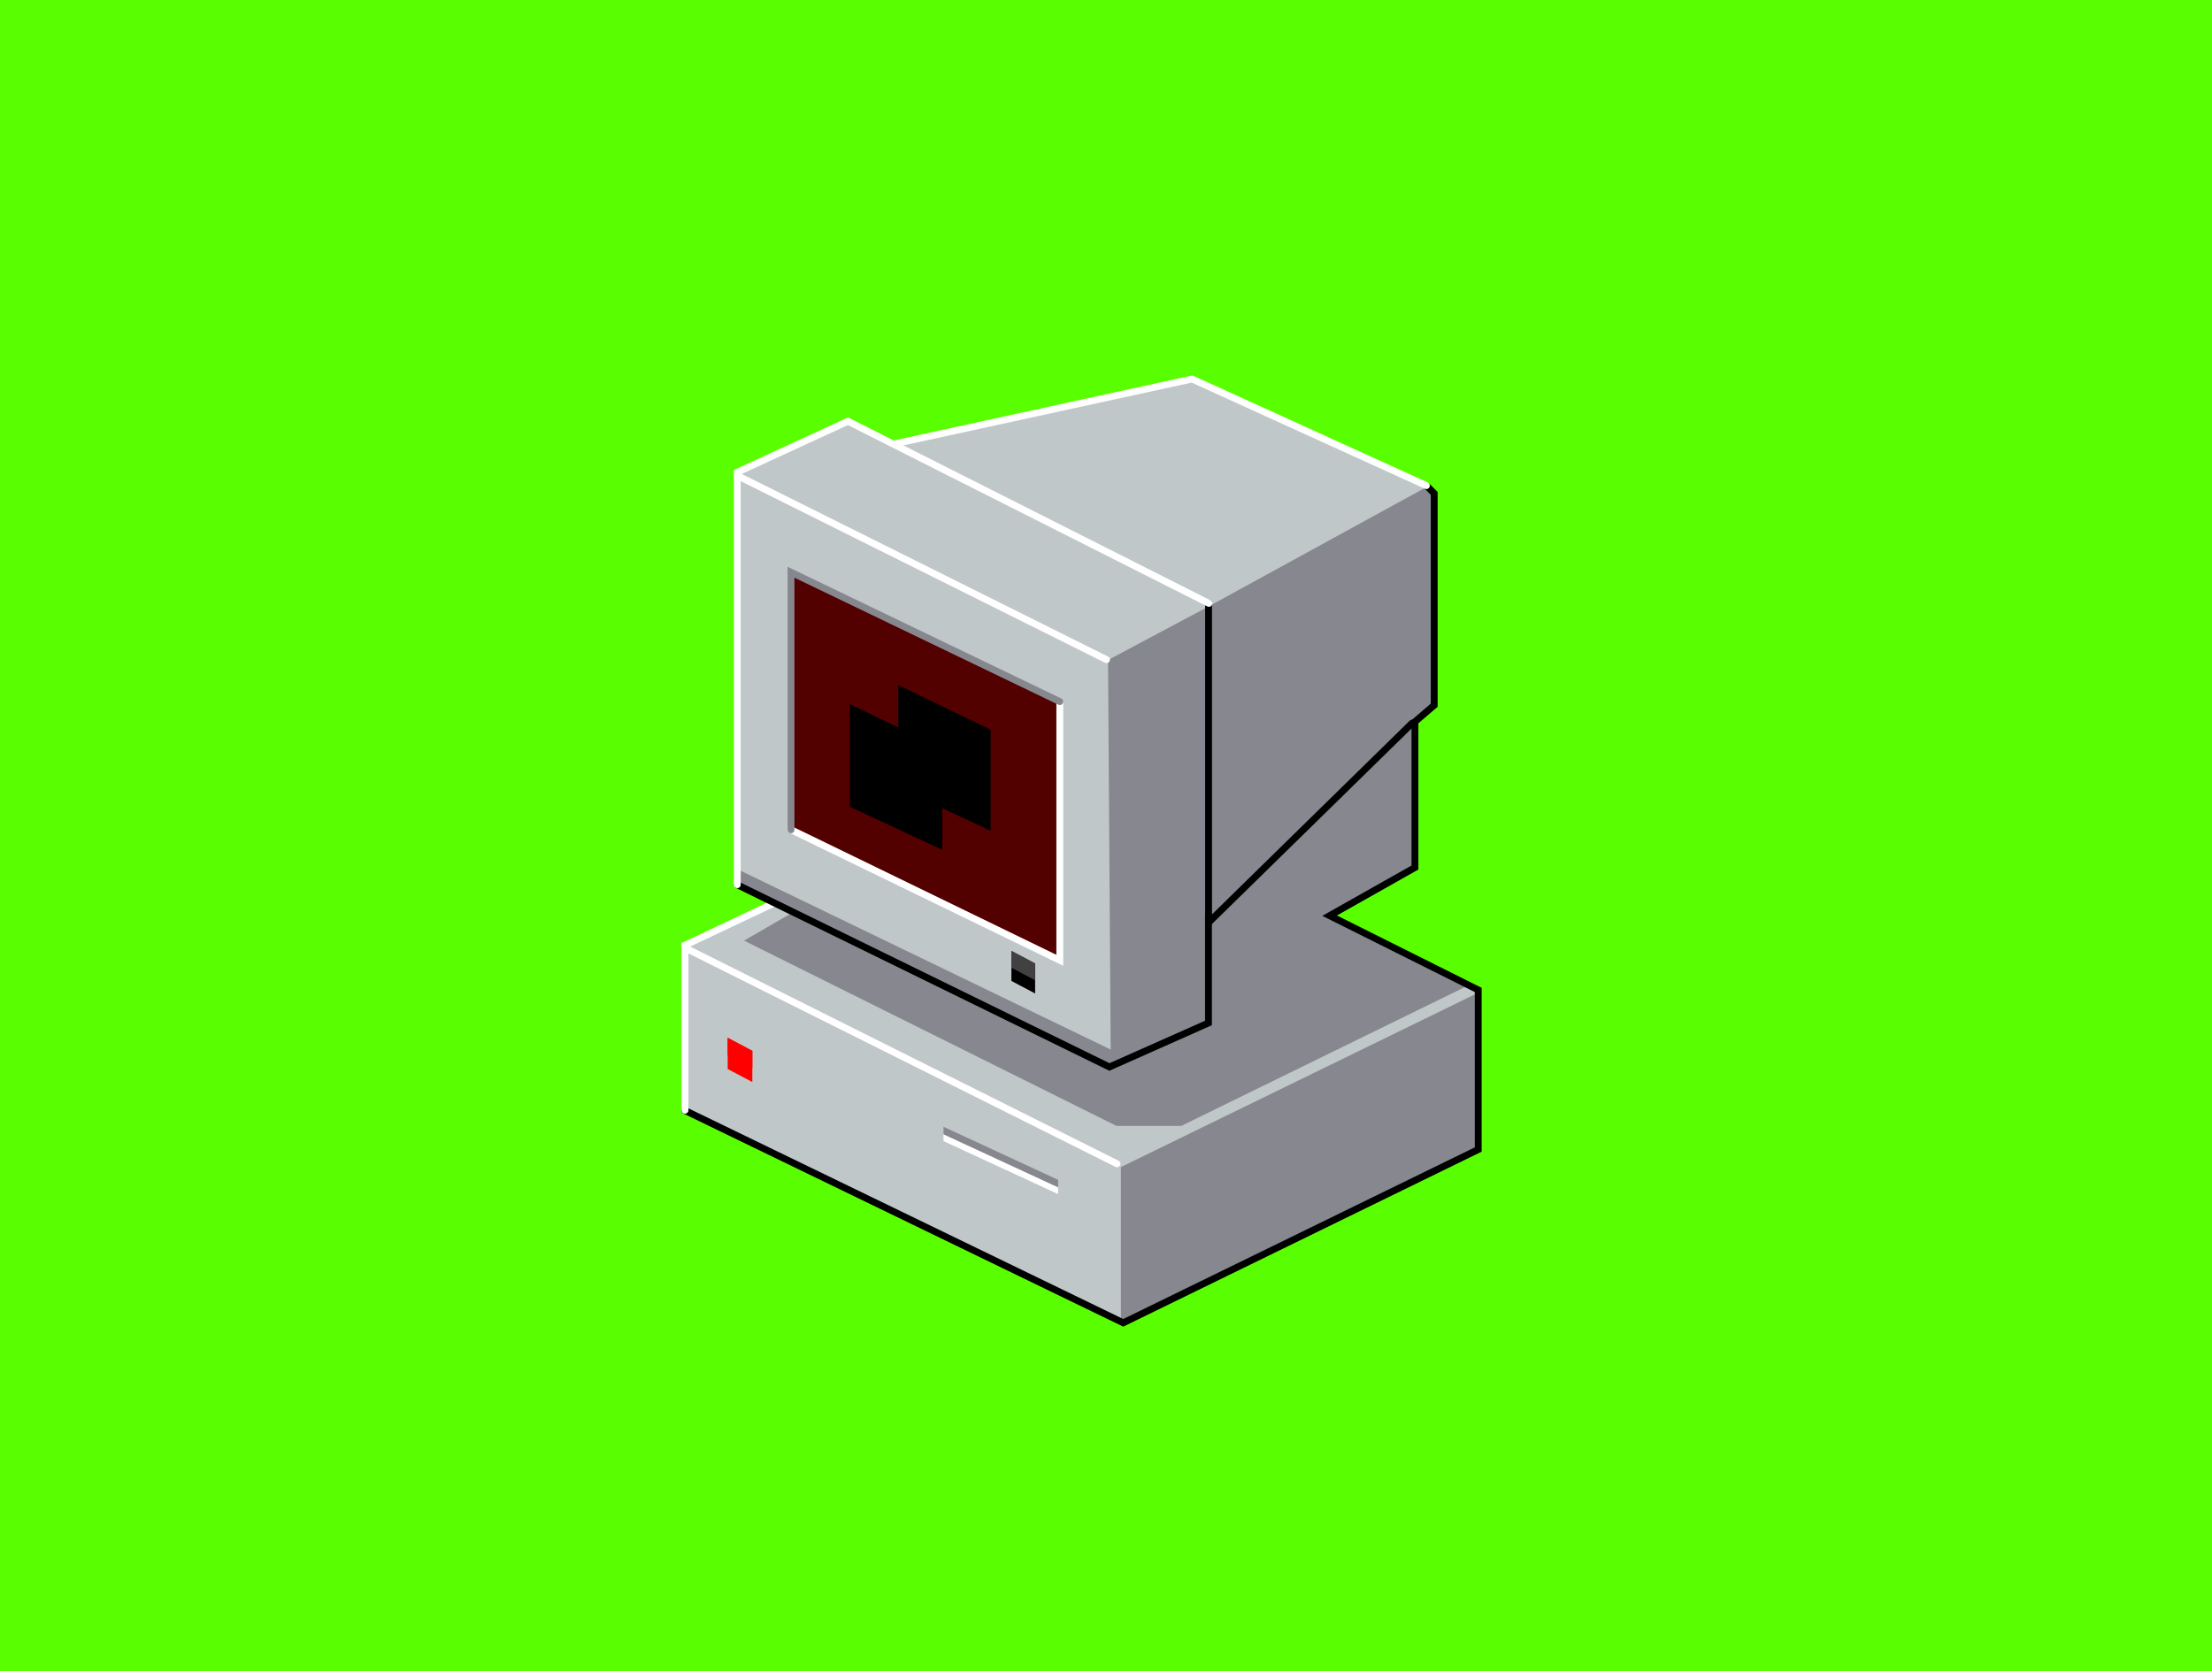 <svg version="1.1" xmlns="http://www.w3.org/2000/svg" xmlns:xlink="http://www.w3.org/1999/xlink" width="483" height="365" viewBox="0,0,483,365"><g transform="translate(1.5,2.5)"><g data-paper-data="{&quot;isPaintingLayer&quot;:true}" fill-rule="nonzero" stroke-linejoin="miter" stroke-miterlimit="10" stroke-dasharray="" stroke-dashoffset="0" style="mix-blend-mode: normal"><path d="M-1.5,362.5v-365h483v365z" fill="#59ff00" stroke="none" stroke-width="0" stroke-linecap="butt"/><path d="M148.042,240.107v-35.676l19.399,-9.424l-7.904,-4.083l-0.042,-90.256l24.234,-11.167l10.313,5.093l64.368,-14l51.768,23.369l1.535,1.503l-0.252,46.225l-4.334,3.594c0,0 0.058,31.589 0.172,31.583c2.055,-0.102 -18.382,10.549 -18.382,10.549l32.1,16.414l0.145,35.313l-77.079,36.877z" fill="#c0c7c8" stroke="#000000" stroke-width="0" stroke-linecap="butt"/><path d="M241.012,230.417l21.46,-9.538v-22.229l44.931,-43.492l-0.087,31.589l-18.32,10.775l29.953,15.274l-62.52,30.612h-14.138l-81.328,-40.47l10.766,-6.226z" fill="#87888f" stroke="#000000" stroke-width="0" stroke-linecap="round"/><path d="M167.479,194.762l-19.487,9.221" fill="none" stroke="#ffffff" stroke-width="1.5" stroke-linecap="round"/><path d="M262.1,130.112l47.691,-26.132l1.57,1.39l0.491,45.859l-49.873,47.099l0.121,22.485l-21.386,9.505l-2.348,-1.294l-78.218,-38.688v-2.697l80.873,39.086l-0.578,-85.071z" fill="#87888f" stroke="#ff0000" stroke-width="0" stroke-linecap="round"/><path d="M243.256,286.367v-33.971l77.922,-38.03v33.971z" fill="#87888f" stroke="none" stroke-width="0" stroke-linecap="butt"/><path d="M171.41,178.736l-0.121,-56.152l58.502,28.191l0.161,56.418z" fill="#530000" stroke="#000000" stroke-width="0" stroke-linecap="butt"/><path d="M310.163,103.753l1.502,1.502v46.266l-4.206,3.605v31.845l-18.627,10.515l32.446,16.223v34.85l-77.511,37.854l-95.708,-46.382" fill="none" stroke="#000000" stroke-width="1.5" stroke-linecap="round"/><path d="M306.858,155.426l-44.464,43.562v-69.7" fill="none" stroke="#000000" stroke-width="1.5" stroke-linecap="round"/><path d="M262.375,197.186v23.734l-21.631,9.614l-81.2,-39.771" fill="none" stroke="#000000" stroke-width="1.5" stroke-linecap="round"/><path d="M148.071,239.986v-35.474l94.335,47.167" fill="none" stroke="#ffffff" stroke-width="1.5" stroke-linecap="round"/><path d="M159.484,190.721v-89.355l80.631,40.206" fill="none" stroke="#ffffff" stroke-width="1.5" stroke-linecap="round"/><path d="M159.513,100.629l24.138,-11.126l78.812,39.777" fill="none" stroke="#ffffff" stroke-width="1.5" stroke-linecap="round"/><path d="M193.844,94.431l64.946,-14.156l51.164,23.288" fill="none" stroke="#ffffff" stroke-width="1.5" stroke-linecap="round"/><path d="M230.148,257.757l-26.043,-12.059z" fill="none" stroke="#ffffff" stroke-width="1.5" stroke-linecap="round"/><path d="M230.106,256.267l-26.043,-12.059z" fill="none" stroke="#87888f" stroke-width="1.5" stroke-linecap="round"/><path d="M229.914,150.924v56.309l-58.723,-28.54" fill="none" stroke="#ffffff" stroke-width="1.5" stroke-linecap="round"/><path d="M171.22,178.728v-56.25l58.693,28.252" fill="none" stroke="#87888f" stroke-width="1.5" stroke-linecap="round"/><g stroke="none" stroke-width="0" stroke-linecap="butt"><path d="M219.344,211.738v-6.546l5.176,2.74v6.546z" data-paper-data="{&quot;origPos&quot;:null}" fill="#000000"/><path d="M219.343,208.858v-3.676l5.176,2.74v3.676z" data-paper-data="{&quot;origPos&quot;:null}" fill="#414141"/></g><g fill="#ff0000" stroke="none" stroke-width="0" stroke-linecap="butt"><path d="M157.391,230.973v-6.809l5.384,2.85v6.809z" data-paper-data="{&quot;origPos&quot;:null}"/><path d="M157.39,227.977v-3.824l5.384,2.85v3.824z" data-paper-data="{&quot;origPos&quot;:null}"/></g><path d="M201.808,249.225v-7.422h2.711v7.422z" fill="#c0c7c8" stroke="none" stroke-width="0" stroke-linecap="butt"/><path d="M229.54,259.892v-5.378h2.578v5.378z" fill="#c0c7c8" stroke="none" stroke-width="0" stroke-linecap="butt"/><g><g><path d="M195.156,168.972v-20.456l18.954,8.798v20.313z" data-paper-data="{&quot;origPos&quot;:null}" fill="#000000" stroke="none" stroke-width="0" stroke-linecap="butt"/><path d="M195.393,169.075v-20.76l18.66,9.029" data-paper-data="{&quot;origPos&quot;:null}" fill="none" stroke="#000000" stroke-width="1.5" stroke-linecap="round"/><path d="M214.065,157.377v20.372l-18.663,-8.675" data-paper-data="{&quot;origPos&quot;:null}" fill="none" stroke="#000000" stroke-width="1.5" stroke-linecap="round"/></g><path d="M184.581,173.131v-20.456l18.954,8.798v20.313z" data-paper-data="{&quot;origPos&quot;:null}" fill="#000000" stroke="none" stroke-width="0" stroke-linecap="butt"/><path d="M184.666,157.405v-4.863l18.956,8.92v4.677z" data-paper-data="{&quot;origPos&quot;:null}" fill="#000000" stroke="none" stroke-width="0" stroke-linecap="butt"/><path d="M184.819,173.234v-20.76l18.66,9.029" data-paper-data="{&quot;origPos&quot;:null}" fill="none" stroke="#000000" stroke-width="1.5" stroke-linecap="round"/><path d="M203.49,161.535v20.372l-18.663,-8.675" data-paper-data="{&quot;origPos&quot;:null}" fill="none" stroke="#000000" stroke-width="1.5" stroke-linecap="round"/><path d="M188.25,168.615v-2.003h2.003v2.003z" data-paper-data="{&quot;origPos&quot;:null}" fill="#000000" stroke="none" stroke-width="0" stroke-linecap="butt"/><path d="M190.249,170.687v-4.079h2.097v4.079z" data-paper-data="{&quot;origPos&quot;:null}" fill="#000000" stroke="none" stroke-width="0" stroke-linecap="butt"/><path d="M196.449,172.72v-4.079h2.097v4.079z" data-paper-data="{&quot;origPos&quot;:null}" fill="#000000" stroke="none" stroke-width="0" stroke-linecap="butt"/></g></g></g></svg>